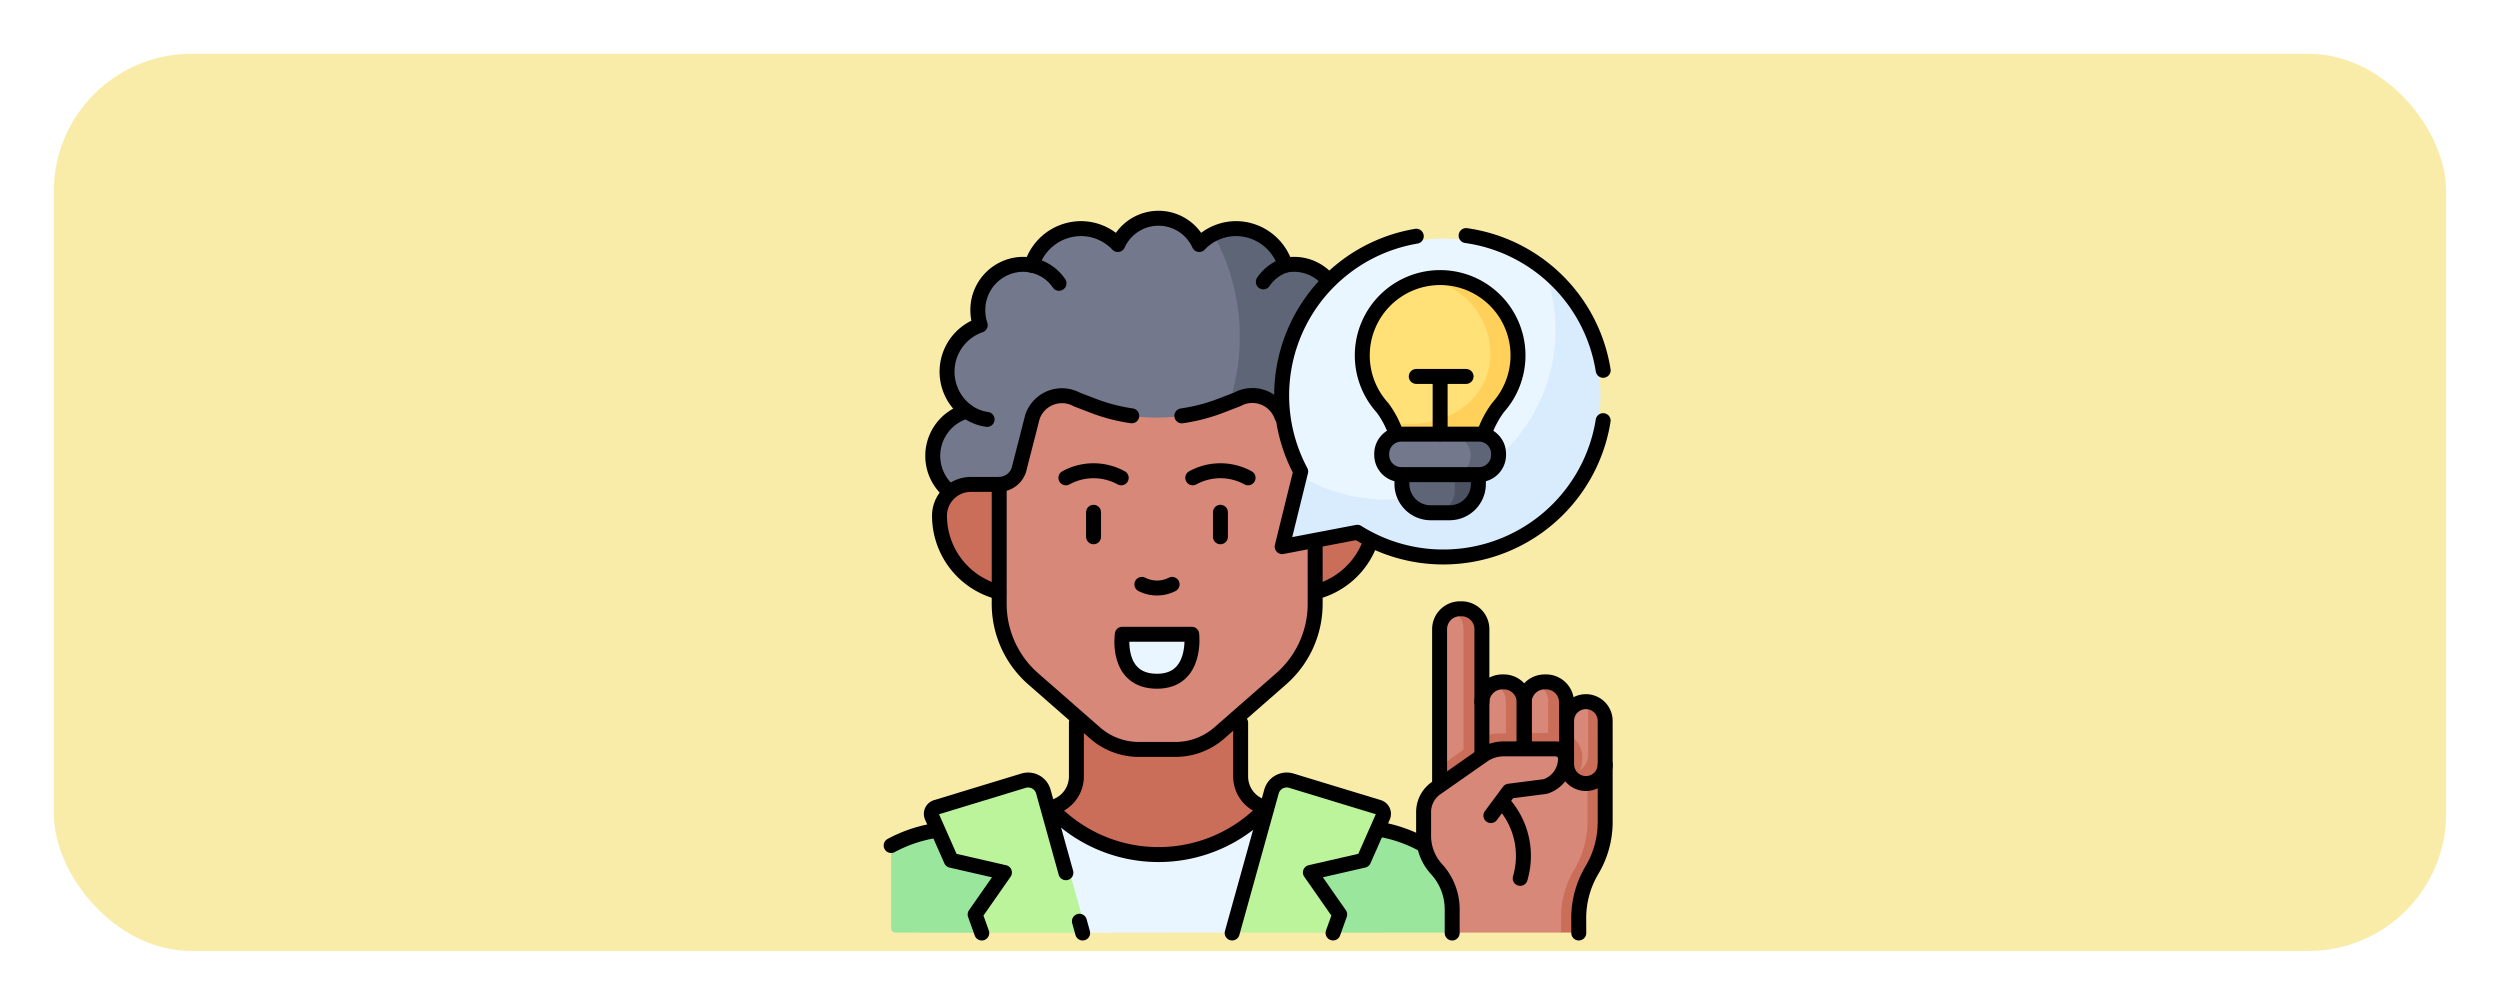 <svg xmlns="http://www.w3.org/2000/svg" xmlns:xlink="http://www.w3.org/1999/xlink" width="418" height="168" viewBox="0 0 418 168">
  <defs>
    <filter id="Rectángulo_408663" x="0" y="0" width="418" height="168" filterUnits="userSpaceOnUse">
      <feOffset dy="3" input="SourceAlpha"/>
      <feGaussianBlur stdDeviation="3" result="blur"/>
      <feFlood flood-opacity="0.161"/>
      <feComposite operator="in" in2="blur"/>
      <feComposite in="SourceGraphic"/>
    </filter>
  </defs>
  <g id="Grupo_1213737" data-name="Grupo 1213737" transform="translate(-1011.051 -18428.264)">
    <g transform="matrix(1, 0, 0, 1, 1011.05, 18428.26)" filter="url(#Rectángulo_408663)">
      <rect id="Rectángulo_408663-2" data-name="Rectángulo 408663" width="400" height="150" rx="23" transform="translate(9 6)" fill="#f9eca8"/>
    </g>
    <g id="inspire-idea_14781822_1_" data-name="inspire-idea_14781822 (1)" transform="translate(1152.301 18457.256)">
      <g id="Grupo_1212178" data-name="Grupo 1212178" transform="translate(7.75 7.5)">
        <path id="Trazado_1036097" data-name="Trazado 1036097" d="M118.589,362.116v-8.744a5.317,5.317,0,0,0,4.321-5.223V333.114h27.462v15.035a5.317,5.317,0,0,0,4.321,5.223l.748,7.531Z" transform="translate(-91.937 -254.819)" fill="#ca6e59"/>
        <path id="Trazado_1036098" data-name="Trazado 1036098" d="M92.27,31.166c0,17.3-9.31,37.853-33.012,31.054l-19.777-9a7.81,7.81,0,0,1-.515-11.549l2-.551,1.38-1.373A8.252,8.252,0,0,1,44,25.6a.728.728,0,0,0,.426-.847,7.833,7.833,0,0,1-.219-1.844,7.624,7.624,0,0,1,7.541-7.7,7.548,7.548,0,0,1,1.467.147,3.579,3.579,0,0,1,.57-.577,3.045,3.045,0,0,0,1.265-2.657,8.5,8.5,0,0,1,11.906-.84.717.717,0,0,0,1.076-.173,7.46,7.46,0,0,1,12.769,0,.718.718,0,0,0,1.078.172,8.471,8.471,0,0,1,1.694-1.125C92.27,12.786,92.27,24.924,92.27,31.166Z" transform="translate(-29.708 -7.5)" fill="#73788c"/>
        <path id="Trazado_1036099" data-name="Trazado 1036099" d="M183.547,52.687a7.751,7.751,0,0,1-2.821,6.007l-22.62,12.292h-20.22l-7.247-3.3a35.53,35.53,0,0,0,24.31-52.073,8.416,8.416,0,0,1,3.828-.916,8.533,8.533,0,0,1,6.384,2.883l.4,1.94L167,20.817a7.542,7.542,0,0,1,1.464-.147,7.625,7.625,0,0,1,7.543,7.7,7.876,7.876,0,0,1-.4,2.465,8.244,8.244,0,0,1,2.258,14.382A7.679,7.679,0,0,1,183.547,52.687Z" transform="translate(-101.091 -12.969)" fill="#5e6577"/>
        <path id="Trazado_1036100" data-name="Trazado 1036100" d="M104.138,210.569a13.164,13.164,0,0,0,10.028-12.785h0a5.235,5.235,0,0,0-5.234-5.235h-4.794l-52.734.007H46.609a5.235,5.235,0,0,0-5.234,5.235h0A13.164,13.164,0,0,0,51.4,210.576Z" transform="translate(-33.29 -148.053)" fill="#ca6e59"/>
        <path id="Trazado_1036101" data-name="Trazado 1036101" d="M122.988,131.237a5.209,5.209,0,0,1,6.8,2.241,20.916,20.916,0,0,0,1.744,2.65l1.137,1.512c.481,1.4,1.552,7.963,3.038,7.963v19.972a16.661,16.661,0,0,1-5.69,12.541l-10.346,9.055a11.105,11.105,0,0,1-7.312,2.746h-6.136a11.106,11.106,0,0,1-7.312-2.746l-10.346-9.055a16.66,16.66,0,0,1-5.69-12.541V145.6a3.536,3.536,0,0,0,3.287-2.416l2.279-8.89a5.208,5.208,0,0,1,7.173-3.01l.333.159,2.68,1.027a29.676,29.676,0,0,0,21.236,0l2.68-1.027Z" transform="translate(-64.811 -101.106)" fill="#d78878"/>
        <path id="Trazado_1036102" data-name="Trazado 1036102" d="M174.039,304.617c-5.7,0-5.958-5.265-5.863-7.175a.72.72,0,0,1,.72-.682h10.267a.719.719,0,0,1,.721.7C179.933,299.384,179.556,304.617,174.039,304.617Z" transform="translate(-129.59 -227.206)" fill="#eaf6ff"/>
        <path id="Trazado_1036103" data-name="Trazado 1036103" d="M23.564,449.671l-15.093-.035a.72.72,0,0,1-.721-.721v-13.4a.723.723,0,0,1,.387-.642,23.317,23.317,0,0,1,6.288-2.164l1.738-.349L31.5,438.049Z" transform="translate(-7.75 -330.2)" fill="#9be69d"/>
        <path id="Trazado_1036104" data-name="Trazado 1036104" d="M316.964,439.772l-5.822,9.5-20.1.015-7.272-12.734c.079-.082,14.7-4.672,14.7-4.672l.993.19a23.331,23.331,0,0,1,6.572,2.313Z" transform="translate(-217.401 -329.836)" fill="#9be69d"/>
        <path id="Trazado_1036105" data-name="Trazado 1036105" d="M144.6,418.39l2.2,11.033-7.938,9.61-24.1.028-9.143-10.079,3.41-10.536A24.69,24.69,0,0,0,144.6,418.39Z" transform="translate(-82.077 -319.59)" fill="#eaf6ff"/>
        <path id="Trazado_1036106" data-name="Trazado 1036106" d="M63.746,423.668,57.18,400.058a2.643,2.643,0,0,0-3.314-1.82l-14.6,4.448a1.144,1.144,0,0,0-.715,1.56l3.079,6.972a.721.721,0,0,0,.5.412l7.5,1.721a.721.721,0,0,1,.43,1.116L45.993,420.3a.721.721,0,0,0-.088.656l.981,2.71Z" transform="translate(-31.072 -304.197)" fill="#bbf49b"/>
        <path id="Trazado_1036107" data-name="Trazado 1036107" d="M243.879,423.466l6.574-23.637a2.641,2.641,0,0,1,3.314-1.819l14.6,4.446a1.147,1.147,0,0,1,.715,1.56L266,410.989a.721.721,0,0,1-.5.412l-7.5,1.72a.721.721,0,0,0-.43,1.116l4.072,5.836a.721.721,0,0,1,.087.656l-.984,2.744Z" transform="translate(-187.101 -304.023)" fill="#bbf49b"/>
        <g id="Grupo_1212175" data-name="Grupo 1212175" transform="translate(89.012 65.228)">
          <path id="Trazado_1036108" data-name="Trazado 1036108" d="M406.5,387.922v9.247a28.169,28.169,0,0,1-.634,5.606,19.69,19.69,0,0,1-2.278,4.1c-1.457,2.453-.819,4.978-.81,7.829l-1.848,1.182H382.711v-3.958a9.944,9.944,0,0,0-2.616-6.721,8.232,8.232,0,0,1-2.162-5.555v-3.984a4.877,4.877,0,0,1,2.082-4Z" transform="translate(-377.933 -361.676)" fill="#d78878"/>
          <g id="Grupo_1212174" data-name="Grupo 1212174" transform="translate(22.24 15.526)">
            <path id="Trazado_1036109" data-name="Trazado 1036109" d="M476.756,344.9v9.168a1.923,1.923,0,0,1-.772,1.721c-.577.577-2.6-.305-3.485-.3l-1.568-1.676-.507-5.96,1.664-1.285a3.224,3.224,0,0,1,3.14-3.22C476.288,343.742,476.756,344.287,476.756,344.9Z" transform="translate(-470.425 -343.348)" fill="#d78878"/>
            <path id="Trazado_1036110" data-name="Trazado 1036110" d="M485.1,346.562v7.245a3.227,3.227,0,0,1-5.836,1.895l-.207-.219a3.227,3.227,0,0,0,3.2-3.227v-7.238a3.206,3.206,0,0,0-.469-1.676c.029,0,.058,0,.086,0A3.225,3.225,0,0,1,485.1,346.562Z" transform="translate(-476.979 -343.34)" fill="#ca6e59"/>
          </g>
          <path id="Trazado_1036111" data-name="Trazado 1036111" d="M480.919,386.87v9.645a15.726,15.726,0,0,1-2.212,8.043,15.731,15.731,0,0,0-2.21,8.1l.007,1.7a.721.721,0,0,1-.721.724h-2.219l-.01-2.424a15.757,15.757,0,0,1,2.212-8.1,15.726,15.726,0,0,0,2.212-8.043v-9.229Z" transform="translate(-450.561 -360.877)" fill="#ca6e59"/>
          <path id="Trazado_1036112" data-name="Trazado 1036112" d="M394.592,283.127v26.046c0,1.871-3.061,3.4-4.932,3.4l1.59-4.249-2.2-2.091V283.127a3.4,3.4,0,0,1,2.005-3.1C393.658,280.03,394.592,281.754,394.592,283.127Z" transform="translate(-386.378 -279.727)" fill="#d78878"/>
          <path id="Trazado_1036113" data-name="Trazado 1036113" d="M421.274,333.949V342.5c0,1.378-2.237,2.57-3.42,3.1a3.408,3.408,0,0,1-2.013-3.1l-.83-.184v-8.068l.83-.294a3.407,3.407,0,0,1,2.013-3.1C420.706,331.214,421.274,332.574,421.274,333.949Z" transform="translate(-406.095 -318.327)" fill="#d78878"/>
          <path id="Trazado_1036114" data-name="Trazado 1036114" d="M451.008,333.949v9.063c0,1.375-2.488,2.568-3.671,3.1a3.4,3.4,0,0,1-2.013-3.1l-.81-.517v-8.178l.81-.367a3.407,3.407,0,0,1,2.013-3.1C450.561,331.288,451.008,332.574,451.008,333.949Z" transform="translate(-428.504 -318.327)" fill="#d78878"/>
          <path id="Trazado_1036115" data-name="Trazado 1036115" d="M402.46,282.17v24.66c0,1.871-3.063,1.871-3.063,0V282.17a3.408,3.408,0,0,0-2-3.1,3.348,3.348,0,0,1,1.395-.3h.272A3.409,3.409,0,0,1,402.46,282.17Z" transform="translate(-392.715 -278.77)" fill="#ca6e59"/>
          <path id="Trazado_1036116" data-name="Trazado 1036116" d="M431.9,333v8.546a3.411,3.411,0,0,1-3.4,3.4h-.274a3.321,3.321,0,0,1-1.387-.3,3.408,3.408,0,0,0,2.013-3.1V333a3.407,3.407,0,0,0-2.013-3.1,3.321,3.321,0,0,1,1.387-.3h.274A3.411,3.411,0,0,1,431.9,333Z" transform="translate(-415.076 -317.378)" fill="#ca6e59"/>
          <path id="Trazado_1036117" data-name="Trazado 1036117" d="M461.316,333v9.063a3.411,3.411,0,0,1-3.4,3.4h-.272a3.314,3.314,0,0,1-1.387-.3,3.405,3.405,0,0,0,2.01-3.1V333a3.408,3.408,0,0,0-2.01-3.1,3.314,3.314,0,0,1,1.387-.3h.272A3.413,3.413,0,0,1,461.316,333Z" transform="translate(-437.421 -317.378)" fill="#ca6e59"/>
          <path id="Trazado_1036118" data-name="Trazado 1036118" d="M412.926,369.351a7.3,7.3,0,0,1-.155,1.5c-.632,3.024-5.132,3.4-8.32,3.731,0,0-3.464-1.613-6.027-.821-1.907.59-3.1,3.651-3.132,3.631l-6.242-3.265V371.05l6.027-4.334a6.753,6.753,0,0,1,3.859-1.256l10.006-.095A3.989,3.989,0,0,1,412.926,369.351Z" transform="translate(-386.377 -344.544)" fill="#ca6e59"/>
          <path id="Trazado_1036119" data-name="Trazado 1036119" d="M395.762,387.332l2.847-3.831a.722.722,0,0,1,.492-.286l6.152-.746a4.883,4.883,0,0,0,3.366-4.683,1.642,1.642,0,0,0-1.653-1.607h-9.052a6.11,6.11,0,0,0-3.506,1.1l-7.813,5.468Z" transform="translate(-384.512 -352.757)" fill="#d78878"/>
        </g>
        <g id="Grupo_1212177" data-name="Grupo 1212177" transform="translate(66.069 3.399)">
          <path id="Trazado_1036120" data-name="Trazado 1036120" d="M330.747,40.9c0,15.63-12.183,28.443-27.813,28.443-5.074,0-16.213-3.723-17.662-7.767l.274-1.106a.714.714,0,0,0-.062-.5,26.256,26.256,0,0,1,40.656-31.786C329.512,33.458,330.747,37.842,330.747,40.9Z" transform="translate(-282.517 -21.635)" fill="#eaf6ff"/>
          <path id="Trazado_1036121" data-name="Trazado 1036121" d="M335.482,74.12a26.3,26.3,0,0,1-39.41,16.791.717.717,0,0,0-.51-.094L284.735,92.88A.723.723,0,0,1,283.9,92l2.407-9.738a28.315,28.315,0,0,0,40.868-33.394A26.192,26.192,0,0,1,335.482,74.12Z" transform="translate(-283.549 -42.317)" fill="#d8ecfe"/>
          <g id="Grupo_1212176" data-name="Grupo 1212176" transform="translate(12.707 6.541)">
            <path id="Trazado_1036122" data-name="Trazado 1036122" d="M359.356,62.8c0,7.035-7.389,13.841-14.569,13.841-1.089,0-2.266.74-4.168-2.069a15.3,15.3,0,0,0-1.881-3.309,13.032,13.032,0,0,1,7.355-21.58C355.956,49.682,359.356,56.541,359.356,62.8Z" transform="translate(-335.361 -49.479)" fill="#ffe177"/>
            <path id="Trazado_1036123" data-name="Trazado 1036123" d="M376.773,61.869a12.986,12.986,0,0,1-3.316,8.683,15.735,15.735,0,0,0-3.156,9.382v.815l-13.12.042v-.719a22.027,22.027,0,0,0-1.613-7.169,13.2,13.2,0,0,0,3.157.379c7.18,0,13.4-4.675,13.4-11.71A12.813,12.813,0,0,0,361.44,49.04a13.042,13.042,0,0,1,15.334,12.829Z" transform="translate(-350.709 -48.837)" fill="#ffd15b"/>
            <path id="Trazado_1036124" data-name="Trazado 1036124" d="M371.8,179.51l2.04,3.983c0,2.162-1.3,3.983-5.951,3.983h-1.022a3.913,3.913,0,0,1-3.913-3.913V179.51H371.8Z" transform="translate(-356.317 -148.089)" fill="#5e6577"/>
            <path id="Trazado_1036125" data-name="Trazado 1036125" d="M391.335,179.511v4.054a3.913,3.913,0,0,1-3.913,3.913h-3.948a3.911,3.911,0,0,0,3.911-3.913v-4.054Z" transform="translate(-371.905 -148.09)" fill="#4d5263"/>
            <path id="Trazado_1036126" data-name="Trazado 1036126" d="M364.263,162.056c0,.866.525,1.847,0,2.417s-4.427,1.241-5.23,1.241h-9.624a3.027,3.027,0,0,1-2.905-3.136,3.268,3.268,0,0,1,.85-2.22,2.8,2.8,0,0,1,2.055-.918h9.624C360.638,159.439,364.263,160.322,364.263,162.056Z" transform="translate(-343.825 -132.844)" fill="#73788c"/>
            <path id="Trazado_1036127" data-name="Trazado 1036127" d="M406.787,162.577a3.263,3.263,0,0,1-.85,2.218,2.8,2.8,0,0,1-2.055.918h-5.271a2.8,2.8,0,0,0,2.055-.918,3.263,3.263,0,0,0,.85-2.218,3.028,3.028,0,0,0-2.905-3.138h5.271A3.028,3.028,0,0,1,406.787,162.577Z" transform="translate(-383.402 -132.844)" fill="#5e6577"/>
          </g>
        </g>
      </g>
      <g id="Grupo_1212187" data-name="Grupo 1212187" transform="translate(7.75 7.5)">
        <g id="Grupo_1212179" data-name="Grupo 1212179" transform="translate(8.086 44.503)">
          <path id="Trazado_1036128" data-name="Trazado 1036128" d="M51.283,210.567a13.165,13.165,0,0,1-9.907-12.755h0a5.235,5.235,0,0,1,5.234-5.235H51.4" transform="translate(-41.376 -192.577)" fill="none" stroke="#000" stroke-linecap="round" stroke-linejoin="round" stroke-miterlimit="10" stroke-width="2.5"/>
          <path id="Trazado_1036129" data-name="Trazado 1036129" d="M312.22,232.041a13.187,13.187,0,0,1-9.163,8.484" transform="translate(-240.135 -222.552)" fill="none" stroke="#000" stroke-linecap="round" stroke-linejoin="round" stroke-miterlimit="10" stroke-width="2.5"/>
        </g>
        <path id="Trazado_1036130" data-name="Trazado 1036130" d="M209.872,134.144a29.669,29.669,0,0,0,6.451-1.671l2.68-1.027.445-.209a5.207,5.207,0,0,1,7.143,3.025" transform="translate(-161.271 -101.106)" fill="none" stroke="#000" stroke-linecap="round" stroke-linejoin="round" stroke-miterlimit="10" stroke-width="2.5"/>
        <path id="Trazado_1036131" data-name="Trazado 1036131" d="M135.708,155.419v10.268a16.661,16.661,0,0,1-5.69,12.541l-10.346,9.055a11.105,11.105,0,0,1-7.312,2.746h-6.136a11.105,11.105,0,0,1-7.312-2.746l-10.346-9.055a16.66,16.66,0,0,1-5.69-12.541V145.715a3.536,3.536,0,0,0,3.287-2.416l2.279-8.89a5.208,5.208,0,0,1,7.173-3.01l.333.159,2.68,1.027a29.66,29.66,0,0,0,6.411,1.665" transform="translate(-64.811 -101.218)" fill="none" stroke="#000" stroke-linecap="round" stroke-linejoin="round" stroke-miterlimit="10" stroke-width="2.5"/>
        <g id="Grupo_1212181" data-name="Grupo 1212181" transform="translate(29.219 42.217)">
          <g id="Grupo_1212180" data-name="Grupo 1212180">
            <path id="Trazado_1036132" data-name="Trazado 1036132" d="M187.144,262.089a5.574,5.574,0,0,1-5.055,0" transform="translate(-169.387 -243.089)" fill="none" stroke="#000" stroke-linecap="round" stroke-linejoin="round" stroke-miterlimit="10" stroke-width="2.5"/>
            <path id="Trazado_1036133" data-name="Trazado 1036133" d="M138.511,184.257a9.617,9.617,0,0,0-9.245,0" transform="translate(-129.266 -183.073)" fill="none" stroke="#000" stroke-linecap="round" stroke-linejoin="round" stroke-miterlimit="10" stroke-width="2.5"/>
            <path id="Trazado_1036134" data-name="Trazado 1036134" d="M226.731,184.257a9.617,9.617,0,0,0-9.246,0" transform="translate(-196.273 -183.073)" fill="none" stroke="#000" stroke-linecap="round" stroke-linejoin="round" stroke-miterlimit="10" stroke-width="2.5"/>
            <line id="Línea_669" data-name="Línea 669" y1="4.096" transform="translate(25.836 6.943)" fill="none" stroke="#000" stroke-linecap="round" stroke-linejoin="round" stroke-miterlimit="10" stroke-width="2.5"/>
            <line id="Línea_670" data-name="Línea 670" y1="4.096" transform="translate(4.623 6.943)" fill="none" stroke="#000" stroke-linecap="round" stroke-linejoin="round" stroke-miterlimit="10" stroke-width="2.5"/>
          </g>
          <path id="Trazado_1036135" data-name="Trazado 1036135" d="M174.039,304.617c-6.969,0-5.8-7.857-5.8-7.857h11.606S180.8,304.617,174.039,304.617Z" transform="translate(-158.81 -269.423)" fill="none" stroke="#000" stroke-linecap="round" stroke-linejoin="round" stroke-miterlimit="10" stroke-width="2.5"/>
        </g>
        <path id="Trazado_1036136" data-name="Trazado 1036136" d="M102.815,17.9a7.435,7.435,0,0,0-7.2-2.55A8.655,8.655,0,0,0,87.4,9.231a8.517,8.517,0,0,0-6.174,2.658,7.477,7.477,0,0,0-13.619,0,8.517,8.517,0,0,0-6.174-2.658,8.654,8.654,0,0,0-8.218,6.118,7.43,7.43,0,0,0-1.467-.147,7.623,7.623,0,0,0-7.542,7.7,7.84,7.84,0,0,0,.4,2.464,8.245,8.245,0,0,0-2.258,14.383,7.77,7.77,0,0,0-2.861,13.472" transform="translate(-29.711 -7.5)" fill="none" stroke="#000" stroke-linecap="round" stroke-linejoin="round" stroke-miterlimit="10" stroke-width="2.5"/>
        <path id="Trazado_1036137" data-name="Trazado 1036137" d="M63.73,143.02a7.548,7.548,0,0,1-3.4-1.379" transform="translate(-47.685 -109.386)" fill="none" stroke="#000" stroke-linecap="round" stroke-linejoin="round" stroke-miterlimit="10" stroke-width="2.5"/>
        <path id="Trazado_1036138" data-name="Trazado 1036138" d="M105.6,40.2a7.157,7.157,0,0,1,4.536,3.013" transform="translate(-82.072 -32.336)" fill="none" stroke="#000" stroke-linecap="round" stroke-linejoin="round" stroke-miterlimit="10" stroke-width="2.5"/>
        <path id="Trazado_1036139" data-name="Trazado 1036139" d="M270.189,40.183a7.168,7.168,0,0,0-3.643,2.776" transform="translate(-204.317 -32.324)" fill="none" stroke="#000" stroke-linecap="round" stroke-linejoin="round" stroke-miterlimit="10" stroke-width="2.5"/>
        <path id="Trazado_1036140" data-name="Trazado 1036140" d="M333.046,50.836q-.121.762-.287,1.525A27.069,27.069,0,0,1,291.943,69.5l-12.566,2.4,3.1-12.561A27,27,0,0,1,301.8,20" transform="translate(-214 -16.996)" fill="none" stroke="#000" stroke-linecap="round" stroke-linejoin="round" stroke-miterlimit="10" stroke-width="2.5"/>
        <path id="Trazado_1036141" data-name="Trazado 1036141" d="M407.545,19.544q.97.139,1.944.349a27.03,27.03,0,0,1,20.975,22.18" transform="translate(-311.413 -16.648)" fill="none" stroke="#000" stroke-linecap="round" stroke-linejoin="round" stroke-miterlimit="10" stroke-width="2.5"/>
        <g id="Grupo_1212182" data-name="Grupo 1212182" transform="translate(78.774 9.946)">
          <path id="Trazado_1036142" data-name="Trazado 1036142" d="M341.019,75.008a15.371,15.371,0,0,0-2.293-4.413,13.018,13.018,0,1,1,19.353-.066,16.055,16.055,0,0,0-2.333,4.426" transform="translate(-335.355 -48.863)" fill="none" stroke="#000" stroke-linecap="round" stroke-linejoin="round" stroke-miterlimit="10" stroke-width="2.5"/>
          <line id="Línea_671" data-name="Línea 671" y1="9.571" transform="translate(13.018 16.522)" fill="none" stroke="#000" stroke-linecap="round" stroke-linejoin="round" stroke-miterlimit="10" stroke-width="2.5"/>
          <path id="Trazado_1036143" data-name="Trazado 1036143" d="M375.7,186.134v1.481a4.809,4.809,0,0,1-4.809,4.809h-3.163a4.809,4.809,0,0,1-4.809-4.809v-1.481" transform="translate(-356.29 -153.127)" fill="none" stroke="#000" stroke-linecap="round" stroke-linejoin="round" stroke-miterlimit="10" stroke-width="2.5"/>
          <path id="Trazado_1036144" data-name="Trazado 1036144" d="M365.114,164.372H352.158a3.291,3.291,0,0,1-3.291-3.291v-.194a3.291,3.291,0,0,1,3.291-3.291h12.956a3.291,3.291,0,0,1,3.291,3.291v.194A3.291,3.291,0,0,1,365.114,164.372Z" transform="translate(-345.618 -131.45)" fill="none" stroke="#000" stroke-linecap="round" stroke-linejoin="round" stroke-miterlimit="10" stroke-width="2.5"/>
          <line id="Línea_672" data-name="Línea 672" x2="8.334" transform="translate(9.024 16.501)" fill="none" stroke="#000" stroke-linecap="round" stroke-linejoin="round" stroke-miterlimit="10" stroke-width="2.5"/>
        </g>
        <path id="Trazado_1036145" data-name="Trazado 1036145" d="M346.53,432.2l.6.115a23.284,23.284,0,0,1,6.57,2.313" transform="translate(-265.069 -330.075)" fill="none" stroke="#000" stroke-linecap="round" stroke-linejoin="round" stroke-miterlimit="10" stroke-width="2.5"/>
        <path id="Trazado_1036146" data-name="Trazado 1036146" d="M250.768,358.351v8.966a5.317,5.317,0,0,0,4.321,5.223" transform="translate(-192.333 -273.987)" fill="none" stroke="#000" stroke-linecap="round" stroke-linejoin="round" stroke-miterlimit="10" stroke-width="2.5"/>
        <path id="Trazado_1036147" data-name="Trazado 1036147" d="M118.589,417.362h0a24.7,24.7,0,0,0,36.1,0h0" transform="translate(-91.937 -318.809)" fill="none" stroke="#000" stroke-linecap="round" stroke-linejoin="round" stroke-miterlimit="10" stroke-width="2.5"/>
        <path id="Trazado_1036148" data-name="Trazado 1036148" d="M15.372,376.305l-.946.189a23.285,23.285,0,0,0-6.676,2.37m30.973-20.513v8.966A5.317,5.317,0,0,1,34.4,372.54l-.276.053" transform="translate(-7.75 -273.987)" fill="none" stroke="#000" stroke-linecap="round" stroke-linejoin="round" stroke-miterlimit="10" stroke-width="2.5"/>
        <g id="Grupo_1212183" data-name="Grupo 1212183" transform="translate(6.722 93.927)">
          <path id="Trazado_1036149" data-name="Trazado 1036149" d="M58.2,413.625l-3.773-13.567a2.643,2.643,0,0,0-3.314-1.82l-14.6,4.448a1.144,1.144,0,0,0-.715,1.56l3.225,7.3,8.9,2.041-4.9,7.017,1.11,3.1" transform="translate(-35.703 -398.124)" fill="none" stroke="#000" stroke-linecap="round" stroke-linejoin="round" stroke-miterlimit="10" stroke-width="2.5"/>
          <line id="Línea_673" data-name="Línea 673" x1="0.548" y1="1.969" transform="translate(24.753 23.61)" fill="none" stroke="#000" stroke-linecap="round" stroke-linejoin="round" stroke-miterlimit="10" stroke-width="2.5"/>
          <path id="Trazado_1036150" data-name="Trazado 1036150" d="M244.868,423.7l6.577-23.644a2.641,2.641,0,0,1,3.314-1.819l14.6,4.446a1.147,1.147,0,0,1,.715,1.56l-3.225,7.3-8.9,2.04,4.9,7.018-1.11,3.095" transform="translate(-194.573 -398.125)" fill="none" stroke="#000" stroke-linecap="round" stroke-linejoin="round" stroke-miterlimit="10" stroke-width="2.5"/>
        </g>
        <g id="Grupo_1212186" data-name="Grupo 1212186" transform="translate(89.028 65.297)">
          <g id="Grupo_1212184" data-name="Grupo 1212184" transform="translate(23.904 15.526)">
            <path id="Trazado_1036151" data-name="Trazado 1036151" d="M483.865,346.849a3.222,3.222,0,0,0-3.223-3.223h0a3.227,3.227,0,0,0-3.227,3.227v7.237a3.227,3.227,0,0,0,3.227,3.227h0a3.227,3.227,0,0,0,3.227-3.227Z" transform="translate(-477.412 -343.626)" fill="none" stroke="#000" stroke-linecap="round" stroke-linejoin="round" stroke-miterlimit="10" stroke-width="2.5"/>
            <path id="Trazado_1036152" data-name="Trazado 1036152" d="M490.831,400.563" transform="translate(-487.604 -386.872)" fill="none" stroke="#000" stroke-linecap="round" stroke-linejoin="round" stroke-miterlimit="10" stroke-width="2.5"/>
          </g>
          <g id="Grupo_1212185" data-name="Grupo 1212185" transform="translate(25.935 26.083)">
            <path id="Trazado_1036153" data-name="Trazado 1036153" d="M490.28,387.53v9.644a15.662,15.662,0,0,1-2.211,7.955h0a15.74,15.74,0,0,0-2.211,8.1l.009,2.424" transform="translate(-485.857 -387.53)" fill="none" stroke="#000" stroke-linecap="round" stroke-linejoin="round" stroke-miterlimit="10" stroke-width="2.5"/>
          </g>
          <path id="Trazado_1036154" data-name="Trazado 1036154" d="M433.859,414.75a13.192,13.192,0,0,1,2.817,12.061l-.1.385" transform="translate(-420.427 -382.122)" fill="none" stroke="#000" stroke-linecap="round" stroke-linejoin="round" stroke-miterlimit="10" stroke-width="2.5"/>
          <path id="Trazado_1036155" data-name="Trazado 1036155" d="M389.115,308.486V282.457a3.41,3.41,0,0,1,3.4-3.4h.273a3.41,3.41,0,0,1,3.4,3.4v21.149" transform="translate(-386.442 -279.057)" fill="none" stroke="#000" stroke-linecap="round" stroke-linejoin="round" stroke-miterlimit="10" stroke-width="2.5"/>
          <path id="Trazado_1036156" data-name="Trazado 1036156" d="M418.532,333.293a3.41,3.41,0,0,1,3.4-3.4h.273a3.41,3.41,0,0,1,3.4,3.4v7.74" transform="translate(-408.786 -317.669)" fill="none" stroke="#000" stroke-linecap="round" stroke-linejoin="round" stroke-miterlimit="10" stroke-width="2.5"/>
          <path id="Trazado_1036157" data-name="Trazado 1036157" d="M447.947,340.951v-7.657a3.41,3.41,0,0,1,3.4-3.4h.273a3.41,3.41,0,0,1,3.4,3.4v3.246" transform="translate(-431.128 -317.669)" fill="none" stroke="#000" stroke-linecap="round" stroke-linejoin="round" stroke-miterlimit="10" stroke-width="2.5"/>
          <path id="Trazado_1036158" data-name="Trazado 1036158" d="M389.248,387.621l3.032-4.079,6.075-.783a4.883,4.883,0,0,0,3.366-4.639,1.653,1.653,0,0,0-1.653-1.651H391.4a6.11,6.11,0,0,0-3.506,1.1l-7.813,5.468a4.88,4.88,0,0,0-2.083,4v3.983a8.222,8.222,0,0,0,2.162,5.554,9.947,9.947,0,0,1,2.616,6.722v3.957" transform="translate(-377.999 -353.045)" fill="none" stroke="#000" stroke-linecap="round" stroke-linejoin="round" stroke-miterlimit="10" stroke-width="2.5"/>
        </g>
      </g>
    </g>
  </g>
</svg>
